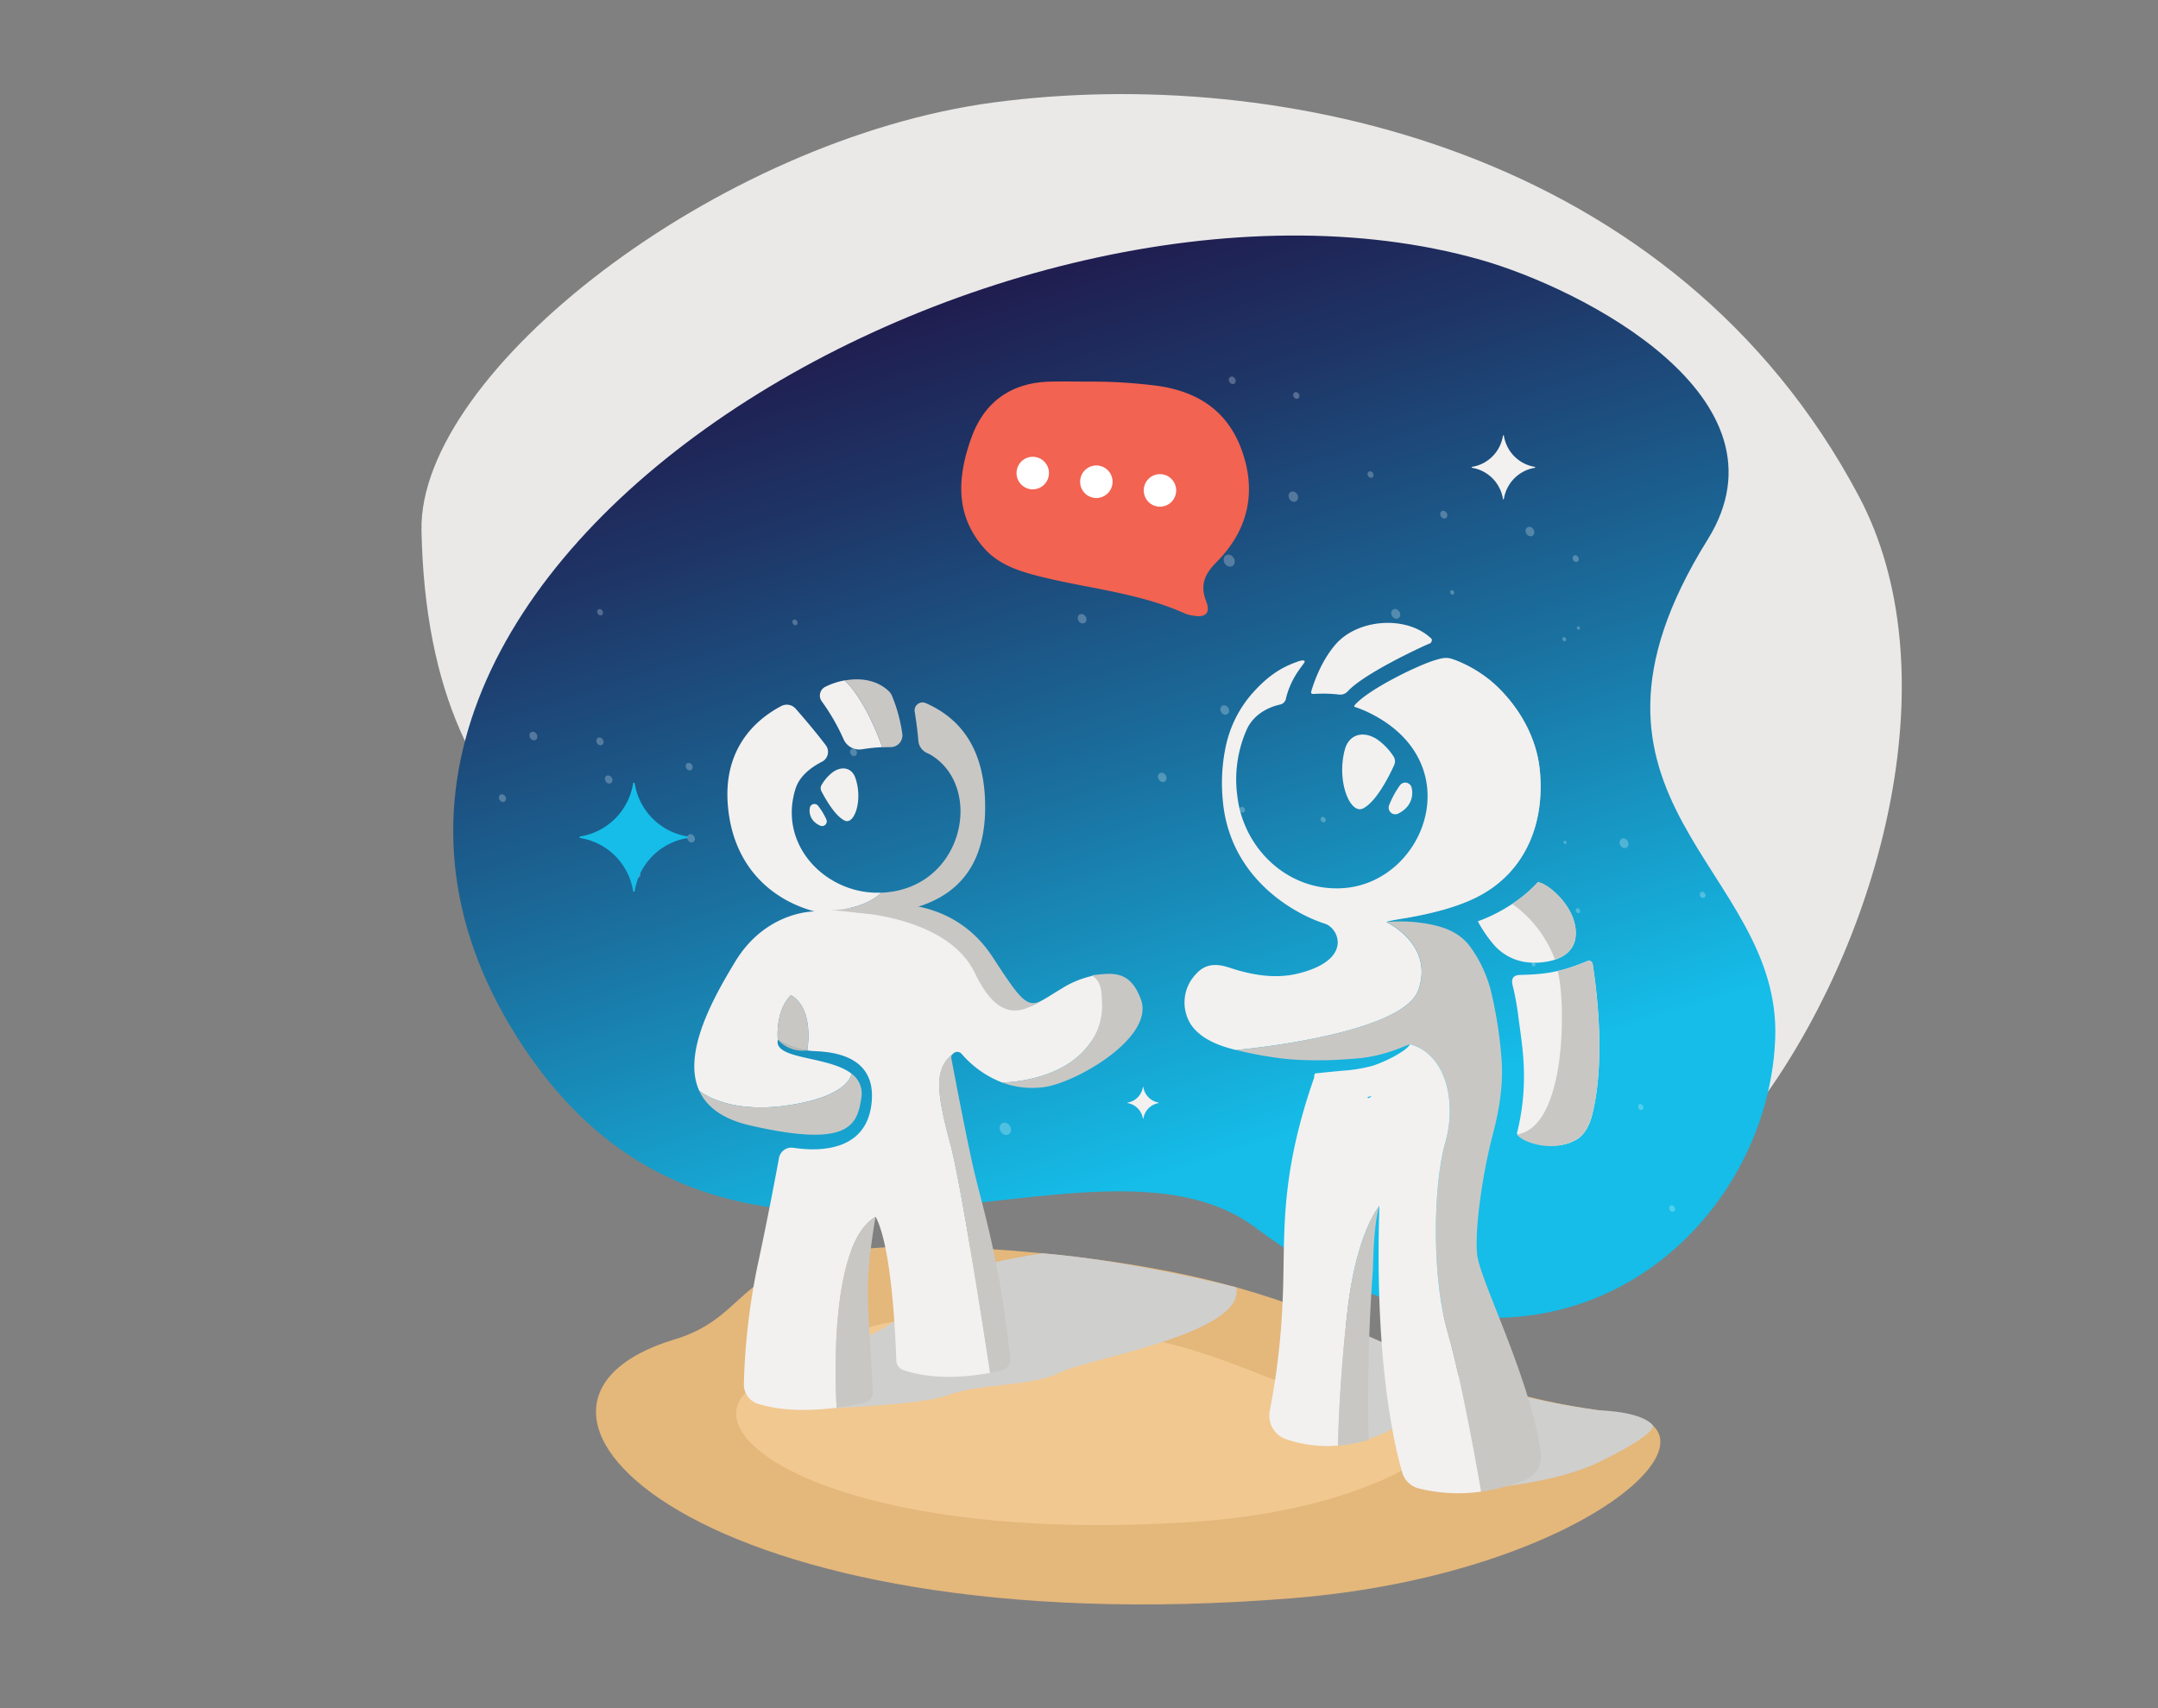 <?xml version="1.0" encoding="UTF-8" standalone="no"?>
<svg
   xmlns:dc="http://purl.org/dc/elements/1.1/"
   xmlns:cc="http://creativecommons.org/ns#"
   xmlns:rdf="http://www.w3.org/1999/02/22-rdf-syntax-ns#"
   xmlns:svg="http://www.w3.org/2000/svg"
   xmlns="http://www.w3.org/2000/svg"
   xmlns:xlink="http://www.w3.org/1999/xlink"
   xmlns:sodipodi="http://sodipodi.sourceforge.net/DTD/sodipodi-0.dtd"
   xmlns:inkscape="http://www.inkscape.org/namespaces/inkscape"
   viewBox="0 0 1071.23 848.12"
   version="1.1"
   id="svg36481"
   sodipodi:docname="partner.svg"
   inkscape:version="0.92.1 r15371">
  <rect x="0" y="0" width="1071.23" height="848.12" fill="#808080" stroke="none"/>
  <sodipodi:namedview
     pagecolor="#ffffff"
     bordercolor="#666666"
     borderopacity="1"
     objecttolerance="10"
     gridtolerance="10"
     guidetolerance="10"
     inkscape:pageopacity="0"
     inkscape:pageshadow="2"
     inkscape:window-width="1920"
     inkscape:window-height="1030"
     id="namedview36483"
     showgrid="false"
     inkscape:zoom="0.27826251"
     inkscape:cx="535.61499"
     inkscape:cy="424.06"
     inkscape:window-x="0"
     inkscape:window-y="0"
     inkscape:window-maximized="1"
     inkscape:current-layer="g36479" />
  <defs
     id="defs36104">
    <linearGradient
       id="af587314-ed1a-4e06-a5b7-fe8406535bc0"
       x1="598.53"
       y1="1410.54"
       x2="405.33"
       y2="1004.27"
       gradientTransform="matrix(0.752,0.103,-0.104,0.749,6.462,-706.912)"
       gradientUnits="userSpaceOnUse">
      <stop
         offset="0"
         stop-color="#15bde8"
         id="stop36089" />
      <stop
         offset="0.44"
         stop-color="#1a709f"
         id="stop36091" />
      <stop
         offset="0.82"
         stop-color="#1e3465"
         id="stop36093" />
      <stop
         offset="1"
         stop-color="#201c4f"
         id="stop36095" />
    </linearGradient>
    <clipPath
       id="a9c4d8ff-79eb-4b3e-8341-7771e7c72708"
       transform="translate(223.3 -10.99)">
      <path
         d="M50.84,369c79.79,118.51,213,20.75,275.52,67.43C432,515.35,519,441.34,522,365.56c2.58-64.7-86.93-89.06-25.44-187.4,33.35-53.34-47.46-94.24-85.54-105C230.42,22.14-66.65,194.54,50.84,369Z"
         style="fill:none"
         id="path36098" />
    </clipPath>
    <symbol
       id="e2e70301-07ab-4a1b-8f6d-3d4b32530c23"
       data-name="New Symbol 2"
       viewBox="0 0 2.33 2.33">
      <path
         d="M2.33,1.17A1.17,1.17,0,1,1,1.17,0,1.16,1.16,0,0,1,2.33,1.17Z"
         style="fill:#fff"
         id="path36101" />
    </symbol>
  </defs>
  <title
     id="title36106">spica 3</title>
  <g
     style="isolation:isolate"
     id="g36479">
    <g
       id="e18db999-b32a-461a-8ce5-740ace75ec95"
       data-name="Layer 1"
       transform="matrix(1.318,0,0,1.323,-101.097,46.72)"
       style="stroke-width:0.757">
      <path
         d="m 107.58,478.27 c 37.86,-11.36 15.27,-44.15 138.66,-32.25 123.39,11.9 127,49.22 216.08,59.75 47.53,5.62 -12.56,60.9 -122.47,69.69 -222.8,17.82 -314.4,-72.54 -232.27,-97.19 z"
         transform="translate(223.3,-10.99)"
         style="fill:#e4b77b;stroke-width:0.757"
         id="path36108"
         inkscape:connector-curvature="0" />
      <path
         d="m 150.37,490.41 c 25.13,-6.57 10.14,-25.55 92.06,-18.66 81.92,6.89 84.31,28.48 143.46,34.58 31.56,3.25 -8.34,35.24 -81.31,40.33 C 156.66,557 95.84,504.68 150.37,490.41 Z"
         transform="translate(223.3,-10.99)"
         style="fill:#f1c890;stroke-width:0.757"
         id="path36110"
         inkscape:connector-curvature="0" />
      <path
         d="m 393.91,535.43 c 0,0 39.57,-0.32 61.86,-11.14 22.29,-10.82 20.15,-13.67 20.15,-13.67 0,0 -2.79,-5 -20.15,-5.69 0,0 -37.12,-4.33 -61.86,-16.77 l -28.78,-12.64 -24.13,28.4 8,14.2 c 0,0 20.07,2.45 36.93,-11.79 z"
         transform="translate(223.3,-10.99)"
         style="mix-blend-mode:multiply;fill:#cfcfce;stroke-width:0.573"
         id="path36112"
         inkscape:connector-curvature="0" />
      <path
         d="m 152.07,504.68 c 0,0 47.27,-1.13 58.37,-5.46 11.1,-4.33 32.2,-3.28 41.94,-8.4 9.74,-5.12 70.51,-14.62 66.62,-32.06 0,0 -40.5,-10.2 -72.78,-12.74 0,0 -34.45,4.49 -42.57,13.69 -8.12,9.2 -21.2,18.83 -37.39,22.13 -16.19,3.3 -14.19,22.84 -14.19,22.84 z"
         transform="translate(223.3,-10.99)"
         style="mix-blend-mode:multiply;fill:#cfcfce;stroke-width:0.573"
         id="path36114"
         inkscape:connector-curvature="0" />
      <path
         d="m 375.78,399.92 c 76.27,148.84 247,-108 177.69,-238.11 C 484.16,31.7 335.16,-0.07 227.89,14.09 123.63,27.85 11,115.31 12.15,174.69 17,419.27 316.84,284.9 375.78,399.92 Z"
         transform="translate(223.3,-10.99)"
         style="fill:#eae9e8;stroke-width:0.757"
         id="path36116"
         inkscape:connector-curvature="0" />
      <path
         d="m 50.84,369 c 79.79,118.51 213,20.75 275.52,67.43 C 432,515.35 519,441.34 522,365.56 524.58,300.86 435.07,276.5 496.56,178.16 529.91,124.82 449.1,83.92 411.02,73.16 230.42,22.14 -66.65,194.54 50.84,369 Z"
         transform="translate(223.3,-10.99)"
         style="fill:url(#af587314-ed1a-4e06-a5b7-fe8406535bc0);stroke-width:0.757"
         id="path36118"
         inkscape:connector-curvature="0" />
      <g
         clip-path="url(#a9c4d8ff-79eb-4b3e-8341-7771e7c72708)"
         id="g36402"
         style="stroke-width:0.573">
        <g
           style="opacity:0.25;stroke-width:0.757"
           id="g36400">
          <use
             width="2.33"
             height="2.33"
             transform="matrix(-0.29,0.28,-0.3,-0.36,907.42,352.51)"
             xlink:href="#e2e70301-07ab-4a1b-8f6d-3d4b32530c23"
             id="use36120"
             x="0"
             y="0"
             style="stroke-width:0.757" />
          <use
             width="2.33"
             height="2.33"
             transform="matrix(-0.78,0.74,-0.82,-0.97,864.86,225.43)"
             xlink:href="#e2e70301-07ab-4a1b-8f6d-3d4b32530c23"
             id="use36122"
             x="0"
             y="0"
             style="stroke-width:0.757" />
          <use
             width="2.33"
             height="2.33"
             transform="matrix(-0.77,0.74,-0.81,-0.96,833.19,210.35)"
             xlink:href="#e2e70301-07ab-4a1b-8f6d-3d4b32530c23"
             id="use36124"
             x="0"
             y="0"
             style="stroke-width:0.757" />
          <use
             width="2.33"
             height="2.33"
             transform="matrix(-0.26,0.25,-0.28,-0.33,740.13,198.69)"
             xlink:href="#e2e70301-07ab-4a1b-8f6d-3d4b32530c23"
             id="use36126"
             x="0"
             y="0"
             style="stroke-width:0.757" />
          <use
             width="2.33"
             height="2.33"
             transform="matrix(-0.78,0.74,-0.82,-0.97,620.49,390.76)"
             xlink:href="#e2e70301-07ab-4a1b-8f6d-3d4b32530c23"
             id="use36128"
             x="0"
             y="0"
             style="stroke-width:0.757" />
          <use
             width="2.33"
             height="2.33"
             transform="matrix(-1.19,1.14,-1.25,-1.48,616.85,414.38)"
             xlink:href="#e2e70301-07ab-4a1b-8f6d-3d4b32530c23"
             id="use36130"
             x="0"
             y="0"
             style="stroke-width:0.757" />
          <use
             width="2.33"
             height="2.33"
             transform="matrix(-1.24,1.18,-1.3,-1.54,567.79,346.65)"
             xlink:href="#e2e70301-07ab-4a1b-8f6d-3d4b32530c23"
             id="use36132"
             x="0"
             y="0"
             style="stroke-width:0.757" />
          <use
             width="2.33"
             height="2.33"
             transform="matrix(-0.95,0.9,-1,-1.18,516.71,256.75)"
             xlink:href="#e2e70301-07ab-4a1b-8f6d-3d4b32530c23"
             id="use36134"
             x="0"
             y="0"
             style="stroke-width:0.757" />
          <use
             width="2.33"
             height="2.33"
             transform="matrix(-1.06,1.01,-1.11,-1.31,566.34,151.41)"
             xlink:href="#e2e70301-07ab-4a1b-8f6d-3d4b32530c23"
             id="use36136"
             x="0"
             y="0"
             style="stroke-width:0.757" />
          <use
             width="2.33"
             height="2.33"
             transform="matrix(-0.69,0.66,-0.72,-0.86,566.58,113.33)"
             xlink:href="#e2e70301-07ab-4a1b-8f6d-3d4b32530c23"
             id="use36138"
             x="0"
             y="0"
             style="stroke-width:0.757" />
          <use
             width="2.33"
             height="2.33"
             transform="matrix(-0.77,0.73,-0.81,-0.95,542.66,107.67)"
             xlink:href="#e2e70301-07ab-4a1b-8f6d-3d4b32530c23"
             id="use36140"
             x="0"
             y="0"
             style="stroke-width:0.757" />
          <use
             width="2.33"
             height="2.33"
             transform="matrix(-1.11,1.05,-1.16,-1.37,536.91,162.73)"
             xlink:href="#e2e70301-07ab-4a1b-8f6d-3d4b32530c23"
             id="use36142"
             x="0"
             y="0"
             style="stroke-width:0.757" />
          <use
             width="2.33"
             height="2.33"
             transform="matrix(-0.97,0.92,-1.02,-1.2,486.58,197.21)"
             xlink:href="#e2e70301-07ab-4a1b-8f6d-3d4b32530c23"
             id="use36144"
             x="0"
             y="0"
             style="stroke-width:0.757" />
          <use
             width="2.33"
             height="2.33"
             transform="matrix(-0.71,0.68,-0.75,-0.89,376.17,240.98)"
             xlink:href="#e2e70301-07ab-4a1b-8f6d-3d4b32530c23"
             id="use36146"
             x="0"
             y="0"
             style="stroke-width:0.757" />
          <use
             width="2.33"
             height="2.33"
             transform="matrix(-0.77,0.74,-0.81,-0.96,338.11,252.64)"
             xlink:href="#e2e70301-07ab-4a1b-8f6d-3d4b32530c23"
             id="use36148"
             x="0"
             y="0"
             style="stroke-width:0.757" />
          <use
             width="2.33"
             height="2.33"
             transform="matrix(-0.8,0.76,-0.84,-1,304.59,243.19)"
             xlink:href="#e2e70301-07ab-4a1b-8f6d-3d4b32530c23"
             id="use36150"
             x="0"
             y="0"
             style="stroke-width:0.757" />
          <use
             width="2.33"
             height="2.33"
             transform="matrix(-0.79,0.75,-0.83,-0.98,267.82,264.47)"
             xlink:href="#e2e70301-07ab-4a1b-8f6d-3d4b32530c23"
             id="use36152"
             x="0"
             y="0"
             style="stroke-width:0.757" />
          <use
             width="2.33"
             height="2.33"
             transform="matrix(-0.74,0.7,-0.77,-0.91,318.46,293)"
             xlink:href="#e2e70301-07ab-4a1b-8f6d-3d4b32530c23"
             id="use36154"
             x="0"
             y="0"
             style="stroke-width:0.757" />
          <use
             width="2.33"
             height="2.33"
             transform="matrix(-1.14,1.09,-1.2,-1.42,401.53,344.96)"
             xlink:href="#e2e70301-07ab-4a1b-8f6d-3d4b32530c23"
             id="use36156"
             x="0"
             y="0"
             style="stroke-width:0.757" />
          <use
             width="2.33"
             height="2.33"
             transform="matrix(-1.27,1.21,-1.34,-1.58,435.71,408.95)"
             xlink:href="#e2e70301-07ab-4a1b-8f6d-3d4b32530c23"
             id="use36158"
             x="0"
             y="0"
             style="stroke-width:0.757" />
          <use
             width="2.33"
             height="2.33"
             transform="matrix(-0.81,0.77,-0.85,-1,474.19,443.73)"
             xlink:href="#e2e70301-07ab-4a1b-8f6d-3d4b32530c23"
             id="use36160"
             x="0"
             y="0"
             style="stroke-width:0.757" />
          <use
             width="2.33"
             height="2.33"
             transform="matrix(-0.48,0.45,-0.5,-0.59,398.47,567.97)"
             xlink:href="#e2e70301-07ab-4a1b-8f6d-3d4b32530c23"
             id="use36162"
             x="0"
             y="0"
             style="stroke-width:0.757" />
          <use
             width="2.33"
             height="2.33"
             transform="matrix(-0.46,0.44,-0.48,-0.57,503.29,608.57)"
             xlink:href="#e2e70301-07ab-4a1b-8f6d-3d4b32530c23"
             id="use36164"
             x="0"
             y="0"
             style="stroke-width:0.757" />
          <use
             width="2.33"
             height="2.33"
             transform="matrix(-0.97,0.92,-1.01,-1.2,491.07,717.37)"
             xlink:href="#e2e70301-07ab-4a1b-8f6d-3d4b32530c23"
             id="use36166"
             x="0"
             y="0"
             style="stroke-width:0.757" />
          <use
             width="2.33"
             height="2.33"
             transform="matrix(-0.93,0.88,-0.97,-1.15,428.65,789.35)"
             xlink:href="#e2e70301-07ab-4a1b-8f6d-3d4b32530c23"
             id="use36168"
             x="0"
             y="0"
             style="stroke-width:0.757" />
          <use
             width="2.33"
             height="2.33"
             transform="matrix(-0.64,0.61,-0.67,-0.8,335.11,716.91)"
             xlink:href="#e2e70301-07ab-4a1b-8f6d-3d4b32530c23"
             id="use36170"
             x="0"
             y="0"
             style="stroke-width:0.757" />
          <use
             width="2.33"
             height="2.33"
             transform="matrix(-0.86,0.82,-0.91,-1.07,254.61,707.43)"
             xlink:href="#e2e70301-07ab-4a1b-8f6d-3d4b32530c23"
             id="use36172"
             x="0"
             y="0"
             style="stroke-width:0.757" />
          <use
             width="2.33"
             height="2.33"
             transform="matrix(-0.64,0.61,-0.67,-0.79,211.48,747.78)"
             xlink:href="#e2e70301-07ab-4a1b-8f6d-3d4b32530c23"
             id="use36174"
             x="0"
             y="0"
             style="stroke-width:0.757" />
          <use
             width="2.33"
             height="2.33"
             transform="matrix(-0.56,0.53,-0.59,-0.7,247.55,782)"
             xlink:href="#e2e70301-07ab-4a1b-8f6d-3d4b32530c23"
             id="use36176"
             x="0"
             y="0"
             style="stroke-width:0.757" />
          <use
             width="2.33"
             height="2.33"
             transform="matrix(-0.41,0.39,-0.43,-0.5,334.44,810.43)"
             xlink:href="#e2e70301-07ab-4a1b-8f6d-3d4b32530c23"
             id="use36178"
             x="0"
             y="0"
             style="stroke-width:0.757" />
          <use
             width="2.33"
             height="2.33"
             transform="matrix(-0.53,0.5,-0.56,-0.66,394.62,847.33)"
             xlink:href="#e2e70301-07ab-4a1b-8f6d-3d4b32530c23"
             id="use36180"
             x="0"
             y="0"
             style="stroke-width:0.757" />
          <use
             width="2.33"
             height="2.33"
             transform="matrix(-1.3,1.23,-1.36,-1.61,505.38,789.74)"
             xlink:href="#e2e70301-07ab-4a1b-8f6d-3d4b32530c23"
             id="use36182"
             x="0"
             y="0"
             style="stroke-width:0.757" />
          <use
             width="2.33"
             height="2.33"
             transform="matrix(-1.09,1.04,-1.14,-1.35,515.35,741.77)"
             xlink:href="#e2e70301-07ab-4a1b-8f6d-3d4b32530c23"
             id="use36184"
             x="0"
             y="0"
             style="stroke-width:0.757" />
          <use
             width="2.33"
             height="2.33"
             transform="matrix(-0.53,0.5,-0.55,-0.65,520.21,627.92)"
             xlink:href="#e2e70301-07ab-4a1b-8f6d-3d4b32530c23"
             id="use36186"
             x="0"
             y="0"
             style="stroke-width:0.757" />
          <use
             width="2.33"
             height="2.33"
             transform="matrix(-0.94,0.89,-0.99,-1.16,603.12,474.03)"
             xlink:href="#e2e70301-07ab-4a1b-8f6d-3d4b32530c23"
             id="use36188"
             x="0"
             y="0"
             style="stroke-width:0.757" />
          <use
             width="2.33"
             height="2.33"
             transform="matrix(-0.98,0.93,-1.03,-1.22,736.39,480.61)"
             xlink:href="#e2e70301-07ab-4a1b-8f6d-3d4b32530c23"
             id="use36190"
             x="0"
             y="0"
             style="stroke-width:0.757" />
          <use
             width="2.33"
             height="2.33"
             transform="matrix(-0.79,0.75,-0.83,-0.98,823.05,384.27)"
             xlink:href="#e2e70301-07ab-4a1b-8f6d-3d4b32530c23"
             id="use36192"
             x="0"
             y="0"
             style="stroke-width:0.757" />
          <use
             width="2.33"
             height="2.33"
             transform="matrix(-0.67,0.63,-0.7,-0.83,708.08,418.46)"
             xlink:href="#e2e70301-07ab-4a1b-8f6d-3d4b32530c23"
             id="use36194"
             x="0"
             y="0"
             style="stroke-width:0.757" />
          <use
             width="2.33"
             height="2.33"
             transform="matrix(-0.61,0.58,-0.64,-0.76,696.11,380.33)"
             xlink:href="#e2e70301-07ab-4a1b-8f6d-3d4b32530c23"
             id="use36196"
             x="0"
             y="0"
             style="stroke-width:0.757" />
          <use
             width="2.33"
             height="2.33"
             transform="matrix(-0.64,0.61,-0.67,-0.8,686.9,505.84)"
             xlink:href="#e2e70301-07ab-4a1b-8f6d-3d4b32530c23"
             id="use36198"
             x="0"
             y="0"
             style="stroke-width:0.757" />
          <use
             width="2.33"
             height="2.33"
             transform="matrix(-0.49,0.46,-0.51,-0.6,529.89,562.67)"
             xlink:href="#e2e70301-07ab-4a1b-8f6d-3d4b32530c23"
             id="use36200"
             x="0"
             y="0"
             style="stroke-width:0.757" />
          <use
             width="2.33"
             height="2.33"
             transform="matrix(-0.42,0.4,-0.44,-0.52,404.06,591.78)"
             xlink:href="#e2e70301-07ab-4a1b-8f6d-3d4b32530c23"
             id="use36202"
             x="0"
             y="0"
             style="stroke-width:0.757" />
          <use
             width="2.33"
             height="2.33"
             transform="matrix(-0.56,0.53,-0.59,-0.7,436,528.96)"
             xlink:href="#e2e70301-07ab-4a1b-8f6d-3d4b32530c23"
             id="use36204"
             x="0"
             y="0"
             style="stroke-width:0.757" />
          <use
             width="2.33"
             height="2.33"
             transform="matrix(-0.62,0.59,-0.65,-0.76,424.31,523.75)"
             xlink:href="#e2e70301-07ab-4a1b-8f6d-3d4b32530c23"
             id="use36206"
             x="0"
             y="0"
             style="stroke-width:0.757" />
          <use
             width="2.33"
             height="2.33"
             transform="matrix(-0.63,0.6,-0.66,-0.79,374.67,552.81)"
             xlink:href="#e2e70301-07ab-4a1b-8f6d-3d4b32530c23"
             id="use36208"
             x="0"
             y="0"
             style="stroke-width:0.757" />
          <use
             width="2.33"
             height="2.33"
             transform="matrix(-0.62,0.59,-0.65,-0.77,385.95,542.25)"
             xlink:href="#e2e70301-07ab-4a1b-8f6d-3d4b32530c23"
             id="use36210"
             x="0"
             y="0"
             style="stroke-width:0.757" />
          <use
             width="2.33"
             height="2.33"
             transform="matrix(-1.26,1.2,-1.33,-1.57,458.37,388.73)"
             xlink:href="#e2e70301-07ab-4a1b-8f6d-3d4b32530c23"
             id="use36212"
             x="0"
             y="0"
             style="stroke-width:0.757" />
          <use
             width="2.33"
             height="2.33"
             transform="matrix(-0.57,0.54,-0.6,-0.7,576.41,272.46)"
             xlink:href="#e2e70301-07ab-4a1b-8f6d-3d4b32530c23"
             id="use36214"
             x="0"
             y="0"
             style="stroke-width:0.757" />
          <use
             width="2.33"
             height="2.33"
             transform="matrix(-0.41,0.39,-0.43,-0.5,655.29,326.75)"
             xlink:href="#e2e70301-07ab-4a1b-8f6d-3d4b32530c23"
             id="use36216"
             x="0"
             y="0"
             style="stroke-width:0.757" />
          <use
             width="2.33"
             height="2.33"
             transform="matrix(-0.65,0.62,-0.68,-0.81,887.13,329.47)"
             xlink:href="#e2e70301-07ab-4a1b-8f6d-3d4b32530c23"
             id="use36218"
             x="0"
             y="0"
             style="stroke-width:0.757" />
          <use
             width="2.33"
             height="2.33"
             transform="matrix(-0.46,0.44,-0.49,-0.57,928.87,364.05)"
             xlink:href="#e2e70301-07ab-4a1b-8f6d-3d4b32530c23"
             id="use36220"
             x="0"
             y="0"
             style="stroke-width:0.757" />
          <use
             width="2.33"
             height="2.33"
             transform="matrix(-0.55,0.53,-0.58,-0.68,949.46,312.14)"
             xlink:href="#e2e70301-07ab-4a1b-8f6d-3d4b32530c23"
             id="use36222"
             x="0"
             y="0"
             style="stroke-width:0.757" />
          <use
             width="2.33"
             height="2.33"
             transform="matrix(-0.94,0.89,-0.98,-1.16,953.1,347.38)"
             xlink:href="#e2e70301-07ab-4a1b-8f6d-3d4b32530c23"
             id="use36224"
             x="0"
             y="0"
             style="stroke-width:0.757" />
          <use
             width="2.33"
             height="2.33"
             transform="matrix(-0.81,0.77,-0.85,-1.01,690.75,477.98)"
             xlink:href="#e2e70301-07ab-4a1b-8f6d-3d4b32530c23"
             id="use36226"
             x="0"
             y="0"
             style="stroke-width:0.757" />
          <use
             width="2.33"
             height="2.33"
             transform="matrix(-0.5,0.48,-0.53,-0.62,921.14,165.46)"
             xlink:href="#e2e70301-07ab-4a1b-8f6d-3d4b32530c23"
             id="use36228"
             x="0"
             y="0"
             style="stroke-width:0.757" />
          <use
             width="2.33"
             height="2.33"
             transform="matrix(-0.61,0.58,-0.64,-0.76,928.46,152.31)"
             xlink:href="#e2e70301-07ab-4a1b-8f6d-3d4b32530c23"
             id="use36230"
             x="0"
             y="0"
             style="stroke-width:0.757" />
          <use
             width="2.33"
             height="2.33"
             transform="matrix(-0.84,0.8,-0.88,-1.04,941.39,134.45)"
             xlink:href="#e2e70301-07ab-4a1b-8f6d-3d4b32530c23"
             id="use36232"
             x="0"
             y="0"
             style="stroke-width:0.757" />
          <use
             width="2.33"
             height="2.33"
             transform="matrix(-1.05,1,-1.1,-1.3,790.82,214.98)"
             xlink:href="#e2e70301-07ab-4a1b-8f6d-3d4b32530c23"
             id="use36234"
             x="0"
             y="0"
             style="stroke-width:0.757" />
          <use
             width="2.33"
             height="2.33"
             transform="matrix(-1.18,1.12,-1.23,-1.46,785.09,185.35)"
             xlink:href="#e2e70301-07ab-4a1b-8f6d-3d4b32530c23"
             id="use36236"
             x="0"
             y="0"
             style="stroke-width:0.757" />
          <use
             width="2.33"
             height="2.33"
             transform="matrix(-0.98,0.94,-1.03,-1.22,722.2,261.76)"
             xlink:href="#e2e70301-07ab-4a1b-8f6d-3d4b32530c23"
             id="use36238"
             x="0"
             y="0"
             style="stroke-width:0.757" />
          <use
             width="2.33"
             height="2.33"
             transform="matrix(-0.84,0.8,-0.88,-1.04,837.71,197.93)"
             xlink:href="#e2e70301-07ab-4a1b-8f6d-3d4b32530c23"
             id="use36240"
             x="0"
             y="0"
             style="stroke-width:0.757" />
          <use
             width="2.33"
             height="2.33"
             transform="matrix(-0.7,0.67,-0.74,-0.87,913.62,127.44)"
             xlink:href="#e2e70301-07ab-4a1b-8f6d-3d4b32530c23"
             id="use36242"
             x="0"
             y="0"
             style="stroke-width:0.757" />
          <use
             width="2.33"
             height="2.33"
             transform="matrix(-0.56,0.53,-0.59,-0.69,902.83,202.14)"
             xlink:href="#e2e70301-07ab-4a1b-8f6d-3d4b32530c23"
             id="use36244"
             x="0"
             y="0"
             style="stroke-width:0.757" />
          <use
             width="2.33"
             height="2.33"
             transform="matrix(-0.52,0.49,-0.54,-0.64,981.72,131.44)"
             xlink:href="#e2e70301-07ab-4a1b-8f6d-3d4b32530c23"
             id="use36246"
             x="0"
             y="0"
             style="stroke-width:0.757" />
          <use
             width="2.33"
             height="2.33"
             transform="matrix(-0.48,0.46,-0.51,-0.6,1003.88,121.77)"
             xlink:href="#e2e70301-07ab-4a1b-8f6d-3d4b32530c23"
             id="use36248"
             x="0"
             y="0"
             style="stroke-width:0.757" />
          <use
             width="2.33"
             height="2.33"
             transform="matrix(-0.4,0.38,-0.41,-0.49,991.6,136.1)"
             xlink:href="#e2e70301-07ab-4a1b-8f6d-3d4b32530c23"
             id="use36250"
             x="0"
             y="0"
             style="stroke-width:0.757" />
          <use
             width="2.33"
             height="2.33"
             transform="matrix(-0.29,0.28,-0.31,-0.36,874.21,320.46)"
             xlink:href="#e2e70301-07ab-4a1b-8f6d-3d4b32530c23"
             id="use36252"
             x="0"
             y="0"
             style="stroke-width:0.757" />
          <use
             width="2.33"
             height="2.33"
             transform="matrix(-0.4,0.38,-0.42,-0.5,914.66,185.83)"
             xlink:href="#e2e70301-07ab-4a1b-8f6d-3d4b32530c23"
             id="use36254"
             x="0"
             y="0"
             style="stroke-width:0.757" />
          <use
             width="2.33"
             height="2.33"
             transform="matrix(-0.99,0.95,-1.04,-1.23,690.74,281.47)"
             xlink:href="#e2e70301-07ab-4a1b-8f6d-3d4b32530c23"
             id="use36256"
             x="0"
             y="0"
             style="stroke-width:0.757" />
          <use
             width="2.33"
             height="2.33"
             transform="matrix(-0.97,0.92,-1.02,-1.2,655.25,164.49)"
             xlink:href="#e2e70301-07ab-4a1b-8f6d-3d4b32530c23"
             id="use36258"
             x="0"
             y="0"
             style="stroke-width:0.757" />
          <use
             width="2.33"
             height="2.33"
             transform="matrix(-0.79,0.75,-0.83,-0.98,622.37,158.1)"
             xlink:href="#e2e70301-07ab-4a1b-8f6d-3d4b32530c23"
             id="use36260"
             x="0"
             y="0"
             style="stroke-width:0.757" />
          <use
             width="2.33"
             height="2.33"
             transform="matrix(-0.46,0.44,-0.48,-0.57,624.73,187.15)"
             xlink:href="#e2e70301-07ab-4a1b-8f6d-3d4b32530c23"
             id="use36262"
             x="0"
             y="0"
             style="stroke-width:0.757" />
          <use
             width="2.33"
             height="2.33"
             transform="matrix(-1,0.96,-1.06,-1.25,604.79,195.4)"
             xlink:href="#e2e70301-07ab-4a1b-8f6d-3d4b32530c23"
             id="use36264"
             x="0"
             y="0"
             style="stroke-width:0.757" />
          <use
             width="2.33"
             height="2.33"
             transform="matrix(-1.23,1.17,-1.29,-1.52,542.6,175.49)"
             xlink:href="#e2e70301-07ab-4a1b-8f6d-3d4b32530c23"
             id="use36266"
             x="0"
             y="0"
             style="stroke-width:0.757" />
          <use
             width="2.33"
             height="2.33"
             transform="matrix(-0.83,0.79,-0.87,-1.03,475.53,167.44)"
             xlink:href="#e2e70301-07ab-4a1b-8f6d-3d4b32530c23"
             id="use36268"
             x="0"
             y="0"
             style="stroke-width:0.757" />
          <use
             width="2.33"
             height="2.33"
             transform="matrix(-0.76,0.72,-0.8,-0.94,412.96,236.88)"
             xlink:href="#e2e70301-07ab-4a1b-8f6d-3d4b32530c23"
             id="use36270"
             x="0"
             y="0"
             style="stroke-width:0.757" />
          <use
             width="2.33"
             height="2.33"
             transform="matrix(-0.77,0.73,-0.8,-0.95,399.99,247.27)"
             xlink:href="#e2e70301-07ab-4a1b-8f6d-3d4b32530c23"
             id="use36272"
             x="0"
             y="0"
             style="stroke-width:0.757" />
          <use
             width="2.33"
             height="2.33"
             transform="matrix(-0.85,0.81,-0.89,-1.05,339.02,279.56)"
             xlink:href="#e2e70301-07ab-4a1b-8f6d-3d4b32530c23"
             id="use36274"
             x="0"
             y="0"
             style="stroke-width:0.757" />
          <use
             width="2.33"
             height="2.33"
             transform="matrix(-0.83,0.79,-0.88,-1.03,307.95,257.49)"
             xlink:href="#e2e70301-07ab-4a1b-8f6d-3d4b32530c23"
             id="use36276"
             x="0"
             y="0"
             style="stroke-width:0.757" />
          <use
             width="2.33"
             height="2.33"
             transform="matrix(-0.88,0.83,-0.92,-1.09,279.7,241.21)"
             xlink:href="#e2e70301-07ab-4a1b-8f6d-3d4b32530c23"
             id="use36278"
             x="0"
             y="0"
             style="stroke-width:0.757" />
          <use
             width="2.33"
             height="2.33"
             transform="matrix(-0.84,0.8,-0.88,-1.04,248.53,260.36)"
             xlink:href="#e2e70301-07ab-4a1b-8f6d-3d4b32530c23"
             id="use36280"
             x="0"
             y="0"
             style="stroke-width:0.757" />
          <use
             width="2.33"
             height="2.33"
             transform="matrix(-0.88,0.84,-0.92,-1.09,239.6,258.58)"
             xlink:href="#e2e70301-07ab-4a1b-8f6d-3d4b32530c23"
             id="use36282"
             x="0"
             y="0"
             style="stroke-width:0.757" />
          <use
             width="2.33"
             height="2.33"
             transform="matrix(-0.97,0.93,-1.02,-1.21,231.29,248.89)"
             xlink:href="#e2e70301-07ab-4a1b-8f6d-3d4b32530c23"
             id="use36284"
             x="0"
             y="0"
             style="stroke-width:0.757" />
          <use
             width="2.33"
             height="2.33"
             transform="matrix(-1.11,1.05,-1.16,-1.37,423.02,329.3)"
             xlink:href="#e2e70301-07ab-4a1b-8f6d-3d4b32530c23"
             id="use36286"
             x="0"
             y="0"
             style="stroke-width:0.757" />
          <use
             width="2.33"
             height="2.33"
             transform="matrix(-0.97,0.92,-1.01,-1.2,540.28,231.48)"
             xlink:href="#e2e70301-07ab-4a1b-8f6d-3d4b32530c23"
             id="use36288"
             x="0"
             y="0"
             style="stroke-width:0.757" />
          <use
             width="2.33"
             height="2.33"
             transform="matrix(-0.42,0.4,-0.45,-0.53,666.87,204.71)"
             xlink:href="#e2e70301-07ab-4a1b-8f6d-3d4b32530c23"
             id="use36290"
             x="0"
             y="0"
             style="stroke-width:0.757" />
          <use
             width="2.33"
             height="2.33"
             transform="matrix(-0.26,0.24,-0.27,-0.32,730.3,209.75)"
             xlink:href="#e2e70301-07ab-4a1b-8f6d-3d4b32530c23"
             id="use36292"
             x="0"
             y="0"
             style="stroke-width:0.757" />
          <use
             width="2.33"
             height="2.33"
             transform="matrix(-0.35,0.33,-0.37,-0.43,666.99,280.95)"
             xlink:href="#e2e70301-07ab-4a1b-8f6d-3d4b32530c23"
             id="use36294"
             x="0"
             y="0"
             style="stroke-width:0.757" />
          <use
             width="2.33"
             height="2.33"
             transform="matrix(-0.5,0.48,-0.53,-0.63,636.68,382.9)"
             xlink:href="#e2e70301-07ab-4a1b-8f6d-3d4b32530c23"
             id="use36296"
             x="0"
             y="0"
             style="stroke-width:0.757" />
          <use
             width="2.33"
             height="2.33"
             transform="matrix(-0.75,0.72,-0.79,-0.93,815.27,372.1)"
             xlink:href="#e2e70301-07ab-4a1b-8f6d-3d4b32530c23"
             id="use36298"
             x="0"
             y="0"
             style="stroke-width:0.757" />
          <use
             width="2.33"
             height="2.33"
             transform="matrix(-1.22,1.16,-1.28,-1.51,860.05,388.67)"
             xlink:href="#e2e70301-07ab-4a1b-8f6d-3d4b32530c23"
             id="use36300"
             x="0"
             y="0"
             style="stroke-width:0.757" />
          <use
             width="2.33"
             height="2.33"
             transform="matrix(-1.3,1.23,-1.36,-1.61,885.23,378.94)"
             xlink:href="#e2e70301-07ab-4a1b-8f6d-3d4b32530c23"
             id="use36302"
             x="0"
             y="0"
             style="stroke-width:0.757" />
          <use
             width="2.33"
             height="2.33"
             transform="matrix(-0.82,0.78,-0.86,-1.02,961.92,347.3)"
             xlink:href="#e2e70301-07ab-4a1b-8f6d-3d4b32530c23"
             id="use36304"
             x="0"
             y="0"
             style="stroke-width:0.757" />
          <use
             width="2.33"
             height="2.33"
             transform="matrix(-0.83,0.79,-0.87,-1.03,969.54,323.43)"
             xlink:href="#e2e70301-07ab-4a1b-8f6d-3d4b32530c23"
             id="use36306"
             x="0"
             y="0"
             style="stroke-width:0.757" />
          <use
             width="2.33"
             height="2.33"
             transform="matrix(-0.95,0.9,-0.99,-1.17,1005.11,242.43)"
             xlink:href="#e2e70301-07ab-4a1b-8f6d-3d4b32530c23"
             id="use36308"
             x="0"
             y="0"
             style="stroke-width:0.757" />
          <use
             width="2.33"
             height="2.33"
             transform="matrix(-0.71,0.67,-0.74,-0.88,992.04,227.98)"
             xlink:href="#e2e70301-07ab-4a1b-8f6d-3d4b32530c23"
             id="use36310"
             x="0"
             y="0"
             style="stroke-width:0.757" />
          <use
             width="2.33"
             height="2.33"
             transform="matrix(-0.53,0.5,-0.55,-0.65,977.55,234.83)"
             xlink:href="#e2e70301-07ab-4a1b-8f6d-3d4b32530c23"
             id="use36312"
             x="0"
             y="0"
             style="stroke-width:0.757" />
          <use
             width="2.33"
             height="2.33"
             transform="matrix(-0.47,0.44,-0.49,-0.58,996.95,203.09)"
             xlink:href="#e2e70301-07ab-4a1b-8f6d-3d4b32530c23"
             id="use36314"
             x="0"
             y="0"
             style="stroke-width:0.757" />
          <use
             width="2.33"
             height="2.33"
             transform="matrix(-0.43,0.41,-0.46,-0.54,1009.19,205.16)"
             xlink:href="#e2e70301-07ab-4a1b-8f6d-3d4b32530c23"
             id="use36316"
             x="0"
             y="0"
             style="stroke-width:0.757" />
          <use
             width="2.33"
             height="2.33"
             transform="matrix(-0.46,0.44,-0.49,-0.58,1023.26,221.55)"
             xlink:href="#e2e70301-07ab-4a1b-8f6d-3d4b32530c23"
             id="use36318"
             x="0"
             y="0"
             style="stroke-width:0.757" />
          <use
             width="2.33"
             height="2.33"
             transform="matrix(-0.55,0.52,-0.57,-0.68,1049.5,226.52)"
             xlink:href="#e2e70301-07ab-4a1b-8f6d-3d4b32530c23"
             id="use36320"
             x="0"
             y="0"
             style="stroke-width:0.757" />
          <use
             width="2.33"
             height="2.33"
             transform="matrix(-0.59,0.56,-0.62,-0.73,1070.65,225.02)"
             xlink:href="#e2e70301-07ab-4a1b-8f6d-3d4b32530c23"
             id="use36322"
             x="0"
             y="0"
             style="stroke-width:0.757" />
          <use
             width="2.33"
             height="2.33"
             transform="matrix(-0.62,0.59,-0.66,-0.77,1038.64,224.42)"
             xlink:href="#e2e70301-07ab-4a1b-8f6d-3d4b32530c23"
             id="use36324"
             x="0"
             y="0"
             style="stroke-width:0.757" />
          <use
             width="2.33"
             height="2.33"
             transform="matrix(-0.7,0.67,-0.74,-0.87,1071.73,200.7)"
             xlink:href="#e2e70301-07ab-4a1b-8f6d-3d4b32530c23"
             id="use36326"
             x="0"
             y="0"
             style="stroke-width:0.757" />
          <use
             width="2.33"
             height="2.33"
             transform="matrix(-0.33,0.32,-0.35,-0.41,1023.87,166.03)"
             xlink:href="#e2e70301-07ab-4a1b-8f6d-3d4b32530c23"
             id="use36328"
             x="0"
             y="0"
             style="stroke-width:0.757" />
          <use
             width="2.33"
             height="2.33"
             transform="matrix(-0.47,0.45,-0.5,-0.59,909.06,195.42)"
             xlink:href="#e2e70301-07ab-4a1b-8f6d-3d4b32530c23"
             id="use36330"
             x="0"
             y="0"
             style="stroke-width:0.757" />
          <use
             width="2.33"
             height="2.33"
             transform="matrix(-0.69,0.66,-0.72,-0.86,671.81,174.55)"
             xlink:href="#e2e70301-07ab-4a1b-8f6d-3d4b32530c23"
             id="use36332"
             x="0"
             y="0"
             style="stroke-width:0.757" />
          <use
             width="2.33"
             height="2.33"
             transform="matrix(-0.67,0.63,-0.7,-0.83,594.5,143.01)"
             xlink:href="#e2e70301-07ab-4a1b-8f6d-3d4b32530c23"
             id="use36334"
             x="0"
             y="0"
             style="stroke-width:0.757" />
          <use
             width="2.33"
             height="2.33"
             transform="matrix(-0.88,0.84,-0.93,-1.09,516.13,148.74)"
             xlink:href="#e2e70301-07ab-4a1b-8f6d-3d4b32530c23"
             id="use36336"
             x="0"
             y="0"
             style="stroke-width:0.757" />
          <use
             width="2.33"
             height="2.33"
             transform="matrix(-0.58,0.55,-0.61,-0.72,377.5,198.45)"
             xlink:href="#e2e70301-07ab-4a1b-8f6d-3d4b32530c23"
             id="use36338"
             x="0"
             y="0"
             style="stroke-width:0.757" />
          <use
             width="2.33"
             height="2.33"
             transform="matrix(-0.65,0.62,-0.68,-0.81,304.27,194.66)"
             xlink:href="#e2e70301-07ab-4a1b-8f6d-3d4b32530c23"
             id="use36340"
             x="0"
             y="0"
             style="stroke-width:0.757" />
          <use
             width="2.33"
             height="2.33"
             transform="matrix(-0.95,0.91,-1,-1.18,233.56,197.01)"
             xlink:href="#e2e70301-07ab-4a1b-8f6d-3d4b32530c23"
             id="use36342"
             x="0"
             y="0"
             style="stroke-width:0.757" />
          <use
             width="2.33"
             height="2.33"
             transform="matrix(-1.02,0.97,-1.07,-1.27,225.35,205.62)"
             xlink:href="#e2e70301-07ab-4a1b-8f6d-3d4b32530c23"
             id="use36344"
             x="0"
             y="0"
             style="stroke-width:0.757" />
          <use
             width="2.33"
             height="2.33"
             transform="matrix(-1.07,1.02,-1.13,-1.33,218.77,210.62)"
             xlink:href="#e2e70301-07ab-4a1b-8f6d-3d4b32530c23"
             id="use36346"
             x="0"
             y="0"
             style="stroke-width:0.757" />
          <use
             width="2.33"
             height="2.33"
             transform="matrix(-0.8,0.76,-0.84,-0.99,79.51,467.28)"
             xlink:href="#e2e70301-07ab-4a1b-8f6d-3d4b32530c23"
             id="use36348"
             x="0"
             y="0"
             style="stroke-width:0.757" />
          <use
             width="2.33"
             height="2.33"
             transform="matrix(-0.79,0.75,-0.83,-0.98,84.52,474.93)"
             xlink:href="#e2e70301-07ab-4a1b-8f6d-3d4b32530c23"
             id="use36350"
             x="0"
             y="0"
             style="stroke-width:0.757" />
          <use
             width="2.33"
             height="2.33"
             transform="matrix(-0.74,0.71,-0.78,-0.92,66.88,523.27)"
             xlink:href="#e2e70301-07ab-4a1b-8f6d-3d4b32530c23"
             id="use36352"
             x="0"
             y="0"
             style="stroke-width:0.757" />
          <use
             width="2.33"
             height="2.33"
             transform="matrix(-0.58,0.56,-0.61,-0.72,43.14,544.96)"
             xlink:href="#e2e70301-07ab-4a1b-8f6d-3d4b32530c23"
             id="use36354"
             x="0"
             y="0"
             style="stroke-width:0.757" />
          <use
             width="2.33"
             height="2.33"
             transform="matrix(-0.57,0.54,-0.59,-0.7,15.81,521.83)"
             xlink:href="#e2e70301-07ab-4a1b-8f6d-3d4b32530c23"
             id="use36356"
             x="0"
             y="0"
             style="stroke-width:0.757" />
          <use
             width="2.33"
             height="2.33"
             transform="matrix(-0.57,0.54,-0.59,-0.7,5.55,480.05)"
             xlink:href="#e2e70301-07ab-4a1b-8f6d-3d4b32530c23"
             id="use36358"
             x="0"
             y="0"
             style="stroke-width:0.757" />
          <use
             width="2.33"
             height="2.33"
             transform="matrix(-0.65,0.62,-0.68,-0.8,24.59,465.84)"
             xlink:href="#e2e70301-07ab-4a1b-8f6d-3d4b32530c23"
             id="use36360"
             x="0"
             y="0"
             style="stroke-width:0.757" />
          <use
             width="2.33"
             height="2.33"
             transform="matrix(-0.7,0.67,-0.74,-0.87,34.29,456.5)"
             xlink:href="#e2e70301-07ab-4a1b-8f6d-3d4b32530c23"
             id="use36362"
             x="0"
             y="0"
             style="stroke-width:0.757" />
          <use
             width="2.33"
             height="2.33"
             transform="matrix(-0.73,0.7,-0.77,-0.91,42.34,459)"
             xlink:href="#e2e70301-07ab-4a1b-8f6d-3d4b32530c23"
             id="use36364"
             x="0"
             y="0"
             style="stroke-width:0.757" />
          <use
             width="2.33"
             height="2.33"
             transform="matrix(-0.75,0.72,-0.79,-0.93,9.47,403.6)"
             xlink:href="#e2e70301-07ab-4a1b-8f6d-3d4b32530c23"
             id="use36366"
             x="0"
             y="0"
             style="stroke-width:0.757" />
          <use
             width="2.33"
             height="2.33"
             transform="matrix(-0.76,0.73,-0.8,-0.95,16.44,406.76)"
             xlink:href="#e2e70301-07ab-4a1b-8f6d-3d4b32530c23"
             id="use36368"
             x="0"
             y="0"
             style="stroke-width:0.757" />
          <use
             width="2.33"
             height="2.33"
             transform="matrix(-0.67,0.64,-0.7,-0.83,2.73,422.65)"
             xlink:href="#e2e70301-07ab-4a1b-8f6d-3d4b32530c23"
             id="use36370"
             x="0"
             y="0"
             style="stroke-width:0.757" />
          <use
             width="2.33"
             height="2.33"
             transform="matrix(-0.63,0.6,-0.66,-0.78,3.13,434.64)"
             xlink:href="#e2e70301-07ab-4a1b-8f6d-3d4b32530c23"
             id="use36372"
             x="0"
             y="0"
             style="stroke-width:0.757" />
          <use
             width="2.33"
             height="2.33"
             transform="matrix(-0.59,0.56,-0.61,-0.73,546,268.77)"
             xlink:href="#e2e70301-07ab-4a1b-8f6d-3d4b32530c23"
             id="use36374"
             x="0"
             y="0"
             style="stroke-width:0.757" />
          <use
             width="2.33"
             height="2.33"
             transform="matrix(-0.34,0.33,-0.36,-0.43,671.99,200.46)"
             xlink:href="#e2e70301-07ab-4a1b-8f6d-3d4b32530c23"
             id="use36376"
             x="0"
             y="0"
             style="stroke-width:0.757" />
          <use
             width="2.33"
             height="2.33"
             transform="matrix(-0.39,0.37,-0.41,-0.48,737.74,225.32)"
             xlink:href="#e2e70301-07ab-4a1b-8f6d-3d4b32530c23"
             id="use36378"
             x="0"
             y="0"
             style="stroke-width:0.757" />
          <use
             width="2.33"
             height="2.33"
             transform="matrix(-0.75,0.71,-0.79,-0.93,811.76,207.45)"
             xlink:href="#e2e70301-07ab-4a1b-8f6d-3d4b32530c23"
             id="use36380"
             x="0"
             y="0"
             style="stroke-width:0.757" />
          <use
             width="2.33"
             height="2.33"
             transform="matrix(-0.57,0.55,-0.6,-0.71,729.59,239.45)"
             xlink:href="#e2e70301-07ab-4a1b-8f6d-3d4b32530c23"
             id="use36382"
             x="0"
             y="0"
             style="stroke-width:0.757" />
          <use
             width="2.33"
             height="2.33"
             transform="matrix(-0.41,0.39,-0.44,-0.51,753.53,196.69)"
             xlink:href="#e2e70301-07ab-4a1b-8f6d-3d4b32530c23"
             id="use36384"
             x="0"
             y="0"
             style="stroke-width:0.757" />
          <use
             width="2.33"
             height="2.33"
             transform="matrix(-0.5,0.48,-0.53,-0.62,672.21,306.6)"
             xlink:href="#e2e70301-07ab-4a1b-8f6d-3d4b32530c23"
             id="use36386"
             x="0"
             y="0"
             style="stroke-width:0.757" />
          <use
             width="2.33"
             height="2.33"
             transform="matrix(-0.64,0.61,-0.67,-0.79,719.5,300.72)"
             xlink:href="#e2e70301-07ab-4a1b-8f6d-3d4b32530c23"
             id="use36388"
             x="0"
             y="0"
             style="stroke-width:0.757" />
          <use
             width="2.33"
             height="2.33"
             transform="matrix(-0.67,0.64,-0.71,-0.84,771.27,262.6)"
             xlink:href="#e2e70301-07ab-4a1b-8f6d-3d4b32530c23"
             id="use36390"
             x="0"
             y="0"
             style="stroke-width:0.757" />
          <use
             width="2.33"
             height="2.33"
             transform="matrix(-0.72,0.69,-0.76,-0.9,834.82,220.79)"
             xlink:href="#e2e70301-07ab-4a1b-8f6d-3d4b32530c23"
             id="use36392"
             x="0"
             y="0"
             style="stroke-width:0.757" />
          <use
             width="2.33"
             height="2.33"
             transform="matrix(-0.54,0.52,-0.57,-0.67,874.97,244.26)"
             xlink:href="#e2e70301-07ab-4a1b-8f6d-3d4b32530c23"
             id="use36394"
             x="0"
             y="0"
             style="stroke-width:0.757" />
          <use
             width="2.33"
             height="2.33"
             transform="matrix(-0.38,0.36,-0.4,-0.48,892.23,247.13)"
             xlink:href="#e2e70301-07ab-4a1b-8f6d-3d4b32530c23"
             id="use36396"
             x="0"
             y="0"
             style="stroke-width:0.757" />
          <use
             width="2.33"
             height="2.33"
             transform="matrix(-0.41,0.39,-0.43,-0.5,856.88,269.11)"
             xlink:href="#e2e70301-07ab-4a1b-8f6d-3d4b32530c23"
             id="use36398"
             x="0"
             y="0"
             style="stroke-width:0.757" />
        </g>
      </g>
      <path
         d="m 71.94,290.17 a 24,24 0 0 1 19.91,19.91 0.31,0.31 0 0 0 0.61,0 24,24 0 0 1 19.91,-19.91 0.31,0.31 0 0 0 0,-0.61 24,24 0 0 1 -19.91,-19.91 0.31,0.31 0 0 0 -0.61,0 24,24 0 0 1 -19.91,19.91 0.31,0.31 0 0 0 0,0.61 z"
         transform="translate(223.3,-10.99)"
         style="fill:#15bde8;stroke-width:0.757"
         id="path36404"
         inkscape:connector-curvature="0" />
      <path
         d="m 407.81,151.23 a 14.08,14.08 0 0 1 11.65,11.66 0.18,0.18 0 0 0 0.36,0 14.08,14.08 0 0 1 11.65,-11.66 0.18,0.18 0 0 0 0,-0.35 14.08,14.08 0 0 1 -11.65,-11.66 0.18,0.18 0 0 0 -0.36,0 14.08,14.08 0 0 1 -11.65,11.66 0.18,0.18 0 0 0 0,0.35 z"
         transform="translate(223.3,-10.99)"
         style="fill:#f2f1f0;stroke-width:0.757"
         id="path36406"
         inkscape:connector-curvature="0" />
      <path
         d="m 278.06,389.62 a 7,7 0 0 1 5.79,5.8 0.09,0.09 0 0 0 0.18,0 7,7 0 0 1 5.79,-5.8 0.09,0.09 0 0 0 0,-0.17 7,7 0 0 1 -5.79,-5.8 0.09,0.09 0 0 0 -0.18,0 7,7 0 0 1 -5.79,5.8 0.09,0.09 0 0 0 0,0.17 z"
         transform="translate(223.3,-10.99)"
         style="fill:#f2f1f0;stroke-width:0.757"
         id="path36408"
         inkscape:connector-curvature="0" />
      <path
         d="m 264,118.88 a 194,194 0 0 1 25.7,1.63 c 15.46,2.29 26.61,9.87 31.75,25.13 5.25,15.6 1.57,29.43 -9.68,40.78 -4.7,4.73 -6.48,8.77 -4.08,14.92 1.78,4.56 -0.39,6.19 -4.89,5.35 a 12.23,12.23 0 0 1 -2.78,-0.64 c -17.12,-7.77 -35.8,-9.39 -53.78,-13.76 -8.16,-2 -16.38,-4.36 -22.16,-10.87 -11.28,-12.67 -10,-27.29 -4.72,-41.75 4.93,-13.39 15.12,-20.46 29.6,-20.78 4.97,-0.11 10.04,-0.01 15.04,-0.01 z"
         transform="translate(223.3,-10.99)"
         style="fill:#f26351;stroke-width:0.757"
         id="path36410"
         inkscape:connector-curvature="0" />
      <circle
         cx="465.67"
         cy="142.21"
         r="6.11"
         style="fill:#ffffff;stroke-width:0.573"
         id="circle36412" />
      <circle
         cx="489.62"
         cy="145.47"
         r="6.11"
         style="fill:#ffffff;stroke-width:0.573"
         id="circle36414" />
      <circle
         cx="513.58"
         cy="148.72"
         r="6.11"
         style="fill:#ffffff;stroke-width:0.573"
         id="circle36416" />
      <path
         d="m 167.14,265.38 a 16.33,16.33 0 0 0 -4.27,4.8 2.4,2.4 0 0 0 -0.1,2.4 c 1.42,2.73 5.16,9.37 8.8,11.05 3.64,1.68 6.89,-7.74 4,-16 -1.2,-3.57 -4.7,-4.76 -8.43,-2.25 z"
         transform="translate(223.3,-10.99)"
         style="fill:#f2f1f0;stroke-width:0.757"
         id="path36418"
         inkscape:connector-curvature="0" />
      <path
         d="m 161.47,278 a 1.75,1.75 0 0 0 -3.07,0.94 5.74,5.74 0 0 0 1.29,4.69 7.44,7.44 0 0 0 2.65,1.9 1.76,1.76 0 0 0 2.28,-2.37 24.59,24.59 0 0 0 -3.15,-5.16 z"
         transform="translate(223.3,-10.99)"
         style="fill:#f2f1f0;stroke-width:0.757"
         id="path36420"
         inkscape:connector-curvature="0" />
      <path
         d="m 212.21,371.14 c 0.22,-0.18 0.45,-0.36 0.69,-0.53 a 2.23,2.23 0 0 0 -0.69,0.53 z"
         transform="translate(223.3,-10.99)"
         style="fill:none;stroke-width:0.757"
         id="path36422"
         inkscape:connector-curvature="0" />
      <path
         d="m 263,368.43 c 8.44,-10.65 10.5,-22 2.17,-26.61 a 36.65,36.65 0 0 0 -12.26,5.05 c -3.17,1.85 -5.44,3.45 -7.34,4.38 -7.34,4.39 -11.19,4.33 -22.57,-13.1 -11.38,-17.43 -43.34,-22.26 -43.34,-22.26 L 160,317.71 c 0,0 -18.13,-0.16 -29.69,18.84 -8.13,13.36 -20,34.29 -13.57,48.4 0,0 10.16,9 33.62,5.49 23.46,-3.51 23.72,-11.88 23.72,-11.88 v 0 c -8.75,-6.72 -29.34,-5.14 -27.72,-12.7 0,0 -1.14,-10.65 4.92,-16.7 0,0 8.53,3.44 6.19,20.71 0.61,0.09 1.24,0.16 1.88,0.21 4.31,0.31 25.13,0 22.19,20.55 -2.52,17.67 -20.71,17.08 -29.35,15.77 a 4.76,4.76 0 0 0 -5.4,3.85 c -1.4,7.58 -4.39,23.38 -8.22,41.07 a 250,250 0 0 0 -5,43.71 7.54,7.54 0 0 0 5.23,7.41 c 9.63,3.05 21,2.61 29.74,1.48 0,0 -4.19,-60.72 14.67,-71.6 6,11.24 7.46,44.26 7.77,53.89 a 4,4 0 0 0 2.71,3.64 c 11.56,3.85 24.54,2.51 32.67,1 0,0 -10.47,-69 -15,-85.88 -5.36,-19.87 -6.07,-28.15 0.93,-33.8 a 2.23,2.23 0 0 1 0.69,-0.53 2.14,2.14 0 0 1 2.59,0.51 38.5,38.5 0 0 0 15.32,10.78 c -0.01,-0.03 21.45,-0.04 32.11,-13.5 z"
         transform="translate(223.3,-10.99)"
         style="fill:#f2f1f0;stroke-width:0.757"
         id="path36424"
         inkscape:connector-curvature="0" />
      <path
         d="m 219.49,411.68 c -2.44,-11.1 -5.76,-28.24 -7.76,-38.72 a 2.1,2.1 0 0 1 0.48,-1.82 c -7,5.65 -6.29,13.93 -0.93,33.8 4.56,16.92 15,85.88 15,85.88 1.8,-0.35 3.37,-0.7 4.63,-1 a 4.05,4.05 0 0 0 3,-4.37 c -4.28,-39.34 -10.81,-57.31 -14.42,-73.77 z"
         transform="translate(223.3,-10.99)"
         style="fill:#c9c7c4;stroke-width:0.757"
         id="path36426"
         inkscape:connector-curvature="0" />
      <path
         d="m 246.74,383.61 c 12,-1.65 41.78,-18.67 36.33,-33 -4.09,-10.73 -10.19,-9.95 -18.56,-8.91 3.64,2 3.78,5.85 3.93,9.85 A 24.26,24.26 0 0 1 263,368.43 c -10.68,13.46 -32.14,13.47 -32.21,13.47 a 32.89,32.89 0 0 0 15.95,1.71 z"
         transform="translate(223.3,-10.99)"
         style="fill:#c9c7c4;stroke-width:0.757"
         id="path36428"
         inkscape:connector-curvature="0" />
      <path
         d="m 220.56,340.79 c 9,18.77 17.69,14.85 25,10.46 -5.27,2.59 -7.63,0 -18.26,-16.36 -14.45,-22.29 -38.81,-19.81 -38.81,-19.81 l -13.24,3 c 0,0 35.19,1.56 45.31,22.71 z"
         transform="translate(223.3,-10.99)"
         style="fill:#c9c7c4;stroke-width:0.757"
         id="path36430"
         inkscape:connector-curvature="0" />
      <path
         d="m 157.47,369.87 v 0 a 29.48,29.48 0 0 1 -11.11,-4 13,13 0 0 0 11.11,4 z"
         transform="translate(223.3,-10.99)"
         style="fill:#bfbcb3;stroke-width:0.757"
         id="path36432"
         inkscape:connector-curvature="0" />
      <path
         d="m 151.28,349.16 c -6.06,6 -4.92,16.7 -4.92,16.7 a 29.48,29.48 0 0 0 11.11,4 c 2.34,-17.26 -6.19,-20.7 -6.19,-20.7 z"
         transform="translate(223.3,-10.99)"
         style="fill:#c9c7c4;stroke-width:0.757"
         id="path36434"
         inkscape:connector-curvature="0" />
      <path
         d="m 150.36,390.44 c -23.46,3.49 -33.6,-5.47 -33.62,-5.49 2.69,5.94 8.59,10.66 19.35,13.11 36.33,8.26 40.21,0.38 41.7,-10.32 a 9.16,9.16 0 0 0 -3.71,-9.18 v 0 c 0,0 -0.23,8.44 -23.72,11.88 z"
         transform="translate(223.3,-10.99)"
         style="fill:#c9c7c4;stroke-width:0.757"
         id="path36436"
         inkscape:connector-curvature="0" />
      <path
         d="m 168.49,503.92 c 4.36,-0.56 8,-1.29 10.5,-1.85 a 4.07,4.07 0 0 0 3.18,-4.16 c -0.39,-9 -1.9,-27.52 -1.9,-37.92 0,-12 2.89,-27.67 2.89,-27.67 -18.86,10.88 -14.67,71.6 -14.67,71.6 z"
         transform="translate(223.3,-10.99)"
         style="fill:#c9c7c4;stroke-width:0.757"
         id="path36438"
         inkscape:connector-curvature="0" />
      <path
         d="m 171.52,231 a 27.27,27.27 0 0 0 -7.29,2.42 3.66,3.66 0 0 0 -1.29,5.49 78.78,78.78 0 0 1 8.24,14.29 6.44,6.44 0 0 0 6.9,3.65 68.93,68.93 0 0 1 7.61,-0.79 c -3.8,-10.54 -8.83,-19.98 -14.17,-25.06 z"
         transform="translate(223.3,-10.99)"
         style="fill:#f2f1f0;stroke-width:0.757"
         id="path36440"
         inkscape:connector-curvature="0" />
      <path
         d="m 185.38,310.68 c -0.52,0 -1,0 -1.58,0 -19.63,0 -37.39,-17.94 -30.78,-39 1.34,-4.27 5.06,-7.66 10,-10.17 a 4.13,4.13 0 0 0 1.41,-6.16 c -3.56,-4.7 -7.85,-9.74 -11.34,-13.71 a 4.48,4.48 0 0 0 -5.45,-1 c -12.42,6.54 -21.33,18.34 -20.18,36.18 2.07,32 28.49,44.83 52.43,42.44 l 3.55,-0.35 -17.12,-1.81 c 0,0 11.27,0.63 19.06,-6.42 z"
         transform="translate(223.3,-10.99)"
         style="fill:#f2f1f0;stroke-width:0.757"
         id="path36442"
         inkscape:connector-curvature="0" />
      <path
         d="m 193.22,250.92 a 58.62,58.62 0 0 0 -3.87,-14.14 5.84,5.84 0 0 0 -1.42,-1.95 c -4.67,-4.2 -10.9,-4.81 -16.41,-3.79 5.34,5 10.37,14.48 14.17,25.06 1.06,0 2.11,-0.07 3.13,-0.06 a 4.41,4.41 0 0 0 4.4,-5.12 z"
         transform="translate(223.3,-10.99)"
         style="fill:#c9c7c4;stroke-width:0.757"
         id="path36444"
         inkscape:connector-curvature="0" />
      <path
         d="m 224.44,279.17 c 0.2,-23.27 -10.12,-34.27 -22.32,-39.62 a 3,3 0 0 0 -4.2,3.29 c 0.55,3.37 1.09,7.26 1.36,10.74 a 5.56,5.56 0 0 0 3.31,4.7 15,15 0 0 1 2,1.06 c 19.48,12.59 11.43,50.08 -19.25,51.34 -7.79,7.05 -19.1,6.45 -19.1,6.45 l 17.12,1.81 c 15.26,-1.59 40.8,-5.94 41.08,-39.77 z"
         transform="translate(223.3,-10.99)"
         style="fill:#c9c7c4;stroke-width:0.757"
         id="path36446"
         inkscape:connector-curvature="0" />
      <path
         d="m 453.33,337.89 c -0.16,-1.31 -0.85,-2.07 -2.41,-1.42 -10,4.12 -15.81,4.84 -25.06,5.07 -2.61,0.06 -3.38,1.5 -2.72,4 a 101.79,101.79 0 0 1 2.15,11.89 c 0.92,6.83 2,13.63 2.07,20.52 a 86.61,86.61 0 0 1 -2.47,22.39 c -0.27,1.06 -0.15,1.32 1,1.86 a 34.65,34.65 0 0 0 9.28,3 17.05,17.05 0 0 0 12.24,-2 c 2.94,-1.92 4.67,-5.24 5.65,-9.11 5.8,-23.09 0.56,-53.81 0.27,-56.2 z"
         transform="translate(223.3,-10.99)"
         style="fill:#f2f1f0;stroke-width:0.757"
         id="path36448"
         inkscape:connector-curvature="0" />
      <path
         d="m 356.51,399.11 0.84,-0.23 -2.13,-0.32 a 1.39,1.39 0 0 0 1.29,0.55 z"
         transform="translate(223.3,-10.99)"
         style="fill:#f2f1f0;stroke-width:0.757"
         id="path36450"
         inkscape:connector-curvature="0" />
      <path
         d="M 381.63,320.41 C 423,307.66 425.09,250.07 401,223.22 a 48.91,48.91 0 0 1 12.91,7.17 c 3.14,2.36 17.7,14.9 19.5,34.8 1.77,19.48 -5.38,37 -22.15,46.3 -9.6,5.3 -22.26,7.63 -29.63,8.92 z"
         transform="translate(223.3,-10.99)"
         style="fill:#c9c7c4;stroke-width:0.757"
         id="path36452"
         inkscape:connector-curvature="0" />
      <path
         d="m 432.62,306.74 c 3.94,0.4 15.35,10 14.19,20.55 -0.43,3.94 -3.32,8.73 -13.31,9.58 -9.35,0.79 -15,-3.67 -17.81,-7.06 A 49.9,49.9 0 0 1 410,321.4 c 3.85,-1.3 14.6,-5.88 22.62,-14.66 z"
         transform="translate(223.3,-10.99)"
         style="fill:#f2f1f0;stroke-width:0.757"
         id="path36454"
         inkscape:connector-curvature="0" />
      <path
         d="m 423.68,315.42 c -0.25,-0.18 -0.5,-0.34 -0.76,-0.51 a 51.41,51.41 0 0 0 9.7,-8.17 c 3.94,0.4 15.35,10 14.19,20.55 -0.34,3.09 -2.2,6.68 -7.77,8.51 a 44.39,44.39 0 0 0 -15.36,-20.38 z"
         transform="translate(223.3,-10.99)"
         style="fill:#c9c7c4;stroke-width:0.757"
         id="path36456"
         inkscape:connector-curvature="0" />
      <path
         d="m 440.07,340.05 a 61,61 0 0 0 10.85,-3.58 c 1.55,-0.67 2.25,0.11 2.41,1.42 0.29,2.39 5.53,33.15 -0.3,56.12 -1,3.87 -2.65,7.27 -5.65,9.11 -9.5,5.8 -21.66,0.63 -22.56,-1.76 18.78,-2.84 18.31,-50.23 15.25,-61.31 z"
         transform="translate(223.3,-10.99)"
         style="fill:#c9c7c4;stroke-width:0.757"
         id="path36458"
         inkscape:connector-curvature="0" />
      <path
         d="m 347.45,234.49 c -0.42,1.34 -0.37,1.7 1.09,1.58 a 52.27,52.27 0 0 1 9.19,0.25 3.81,3.81 0 0 0 3.37,-1.32 c 6.47,-6.82 28.08,-16.75 30.57,-17.76 a 1.39,1.39 0 0 0 0.93,-1.8 c -9.09,-8.9 -27.78,-7.71 -36.25,2.15 -5.1,5.9 -7.77,13.32 -8.9,16.9 z"
         transform="translate(223.3,-10.99)"
         style="fill:#f2f1f0;stroke-width:0.757"
         id="path36460"
         inkscape:connector-curvature="0" />
      <path
         d="m 371.79,252.94 a 23.14,23.14 0 0 1 6.38,6.47 3.39,3.39 0 0 1 0.32,3.37 c -1.81,4 -6.61,13.6 -11.61,16.23 -5,2.63 -10.28,-10.42 -6.88,-22.34 1.51,-5.07 6.36,-6.99 11.79,-3.73 z"
         transform="translate(223.3,-10.99)"
         style="fill:#f2f1f0;stroke-width:0.757"
         id="path36462"
         inkscape:connector-curvature="0" />
      <path
         d="m 380.71,270.32 a 2.47,2.47 0 0 1 4.39,1.11 8.13,8.13 0 0 1 -1.47,6.71 10.55,10.55 0 0 1 -3.63,2.86 2.49,2.49 0 0 1 -3.4,-3.18 34.89,34.89 0 0 1 4.11,-7.5 z"
         transform="translate(223.3,-10.99)"
         style="fill:#f2f1f0;stroke-width:0.757"
         id="path36464"
         inkscape:connector-curvature="0" />
      <path
         d="m 369,387.78 a 11.65,11.65 0 0 0 1,-0.87 c -0.42,0.12 -1,0.3 -1.77,0.54 z"
         transform="translate(223.3,-10.99)"
         style="fill:none;stroke-width:0.757"
         id="path36466"
         inkscape:connector-curvature="0" />
      <path
         d="m 387.6,347.14 c 6,-17 -12,-25.41 -12,-25.41 0.88,-1.08 21.56,-2.47 35.63,-10.24 16.77,-9.26 23.92,-26.82 22.15,-46.3 -1.8,-19.9 -16.36,-32.44 -19.5,-34.8 a 48.51,48.51 0 0 0 -13.61,-7.45 c -2.26,-0.77 -4.28,-0.16 -6.35,0.46 -6.74,2 -25.1,11 -30.14,16.73 -0.65,0.73 -0.21,0.82 0.4,1 a 45.12,45.12 0 0 1 6.15,2.66 c 36.55,19 19.61,62.91 -10.82,65.16 -20.76,1.53 -37.82,-14.68 -40.1,-34.62 a 46.11,46.11 0 0 1 3.49,-24.74 c 2.2,-5 7,-8.24 12.49,-9.49 a 2.84,2.84 0 0 0 2.38,-2.49 c 2.27,-8.95 7.47,-13.11 7,-13.82 -0.47,-0.71 -2.55,0.14 -3.13,0.35 -6.91,2.46 -11.62,6.24 -16.46,11.59 A 43.87,43.87 0 0 0 315,256.1 a 66.36,66.36 0 0 0 -1.1,19.42 c 2.37,29.69 27,43.13 38.5,46.79 5.27,1.67 10.67,13.44 -9.73,18.61 -8.9,2.26 -17.79,0.67 -26.41,-2.17 -6.11,-2 -9.75,-0.71 -12.81,2.89 a 15.35,15.35 0 0 0 -1.6,18.36 v 0 q 0.22,0.34 0.48,0.69 v 0 c 0.16,0.22 0.33,0.43 0.51,0.65 l 0.06,0.07 c 0.17,0.2 0.35,0.41 0.54,0.61 l 0.09,0.1 c 0.18,0.19 0.37,0.39 0.57,0.58 l 0.13,0.12 0.6,0.54 0.18,0.15 0.63,0.51 0.21,0.16 0.66,0.48 0.26,0.18 0.69,0.44 0.31,0.2 c 0.24,0.14 0.48,0.28 0.73,0.41 0.25,0.13 0.23,0.14 0.36,0.2 0.13,0.06 0.5,0.27 0.76,0.4 l 0.4,0.2 0.81,0.37 0.45,0.2 0.86,0.35 0.49,0.2 0.91,0.33 0.53,0.19 1,0.32 0.54,0.17 1.15,0.32 0.49,0.14 c 0.56,0.15 1.14,0.29 1.74,0.43 0.01,0.01 62.62,-5.52 68.61,-22.57 z"
         transform="translate(223.3,-10.99)"
         style="fill:#f2f1f0;stroke-width:0.757"
         id="path36468"
         inkscape:connector-curvature="0" />
      <path
         d="m 433.7,521 c -3.43,-26.12 -21.23,-61.6 -23.7,-73 -1.56,-7.11 1.15,-29.3 5.47,-45.91 1.52,-5.82 4.38,-16.89 3.46,-29.05 a 161.39,161.39 0 0 0 -3.58,-23.73 48.49,48.49 0 0 0 -8.1,-18.19 c -0.22,-0.3 -0.44,-0.6 -0.68,-0.89 -0.24,-0.29 -0.36,-0.42 -0.54,-0.63 l -0.16,-0.18 c -3.53,-3.88 -8.2,-5.69 -13.3,-6.77 a 58.05,58.05 0 0 0 -16.92,-0.95 c 0,0 18,8.37 12,25.41 -6,17.04 -68.65,22.61 -68.65,22.61 a 150.41,150.41 0 0 0 17.58,3.21 c 2.32,0.25 4.65,0.42 7,0.52 2.35,0.1 4.65,0.13 7,0.11 4.64,0 9.28,-0.3 13.92,-0.68 v 0 c 0.74,-0.06 1.48,-0.14 2.21,-0.23 l 0.74,-0.11 c 0.49,-0.06 1,-0.13 1.47,-0.22 l 0.86,-0.16 c 0.45,-0.08 0.9,-0.16 1.34,-0.26 l 0.9,-0.2 1.28,-0.31 0.91,-0.23 1.26,-0.36 0.89,-0.27 1.27,-0.42 0.85,-0.29 1.33,-0.49 0.77,-0.3 0.19,-0.07 c 0.38,-0.15 2,-0.84 3.71,-1.41 13.75,3.73 17.66,21.84 13.27,37 -4.39,15.16 -5.29,49.68 0.92,71.13 5,17.17 10.52,48.1 12.54,59.76 a 69.7,69.7 0 0 0 16.7,-4.44 9.47,9.47 0 0 0 5.79,-10 z"
         transform="translate(223.3,-10.99)"
         style="fill:#c9c7c4;stroke-width:0.757"
         id="path36470"
         inkscape:connector-curvature="0" />
      <path
         d="m 369,387.78 a 11.65,11.65 0 0 0 1,-0.87 c -0.42,0.12 -1,0.3 -1.77,0.54 z"
         transform="translate(223.3,-10.99)"
         style="fill:none;stroke-width:0.757"
         id="path36472"
         inkscape:connector-curvature="0" />
      <path
         d="m 398.65,475.67 c -6.21,-21.45 -5.3,-56 -0.92,-71.13 4.38,-15.13 0.48,-33.26 -13.27,-37 -1.33,2.65 -10,6.9 -14.45,8.19 a 58.55,58.55 0 0 1 -11,1.75 c -3.37,0.31 -6.73,0.65 -10.1,1 -0.38,0 -0.55,0.64 -0.55,1.57 -14,40 -10.56,61.05 -12,86.2 a 271.16,271.16 0 0 1 -4.7,38.76 9.36,9.36 0 0 0 5.95,10.69 47.58,47.58 0 0 0 19.77,2.42 c 0,-2.31 0.4,-23.82 3.62,-51.18 3.41,-29 11.93,-38.72 11.93,-38.72 -1.87,57.23 5.37,89 8.59,100 a 8.67,8.67 0 0 0 6.22,6 61.35,61.35 0 0 0 23.48,1.22 c -2.05,-11.67 -7.6,-42.6 -12.57,-59.77 z M 369,387.78 l -0.72,-0.33 c 0.75,-0.24 1.35,-0.42 1.77,-0.54 a 11.65,11.65 0 0 1 -1.05,0.87 z m 18.56,8.57 3.6,1.66 z"
         transform="translate(223.3,-10.99)"
         style="fill:#f2f1f0;stroke-width:0.757"
         id="path36474"
         inkscape:connector-curvature="0" />
      <path
         d="M 357.35,518.12 A 50.31,50.31 0 0 0 368.86,516 c -0.56,-26.48 0.47,-48.53 1.63,-63.9 0.21,-10.3 0.91,-19.08 2.41,-23.84 0,0 -8.52,9.74 -11.93,38.72 -3.22,27.32 -3.59,48.83 -3.62,51.14 z"
         transform="translate(223.3,-10.99)"
         style="fill:#c9c7c4;stroke-width:0.757"
         id="path36476"
         inkscape:connector-curvature="0" />
    </g>
  </g>
</svg>
